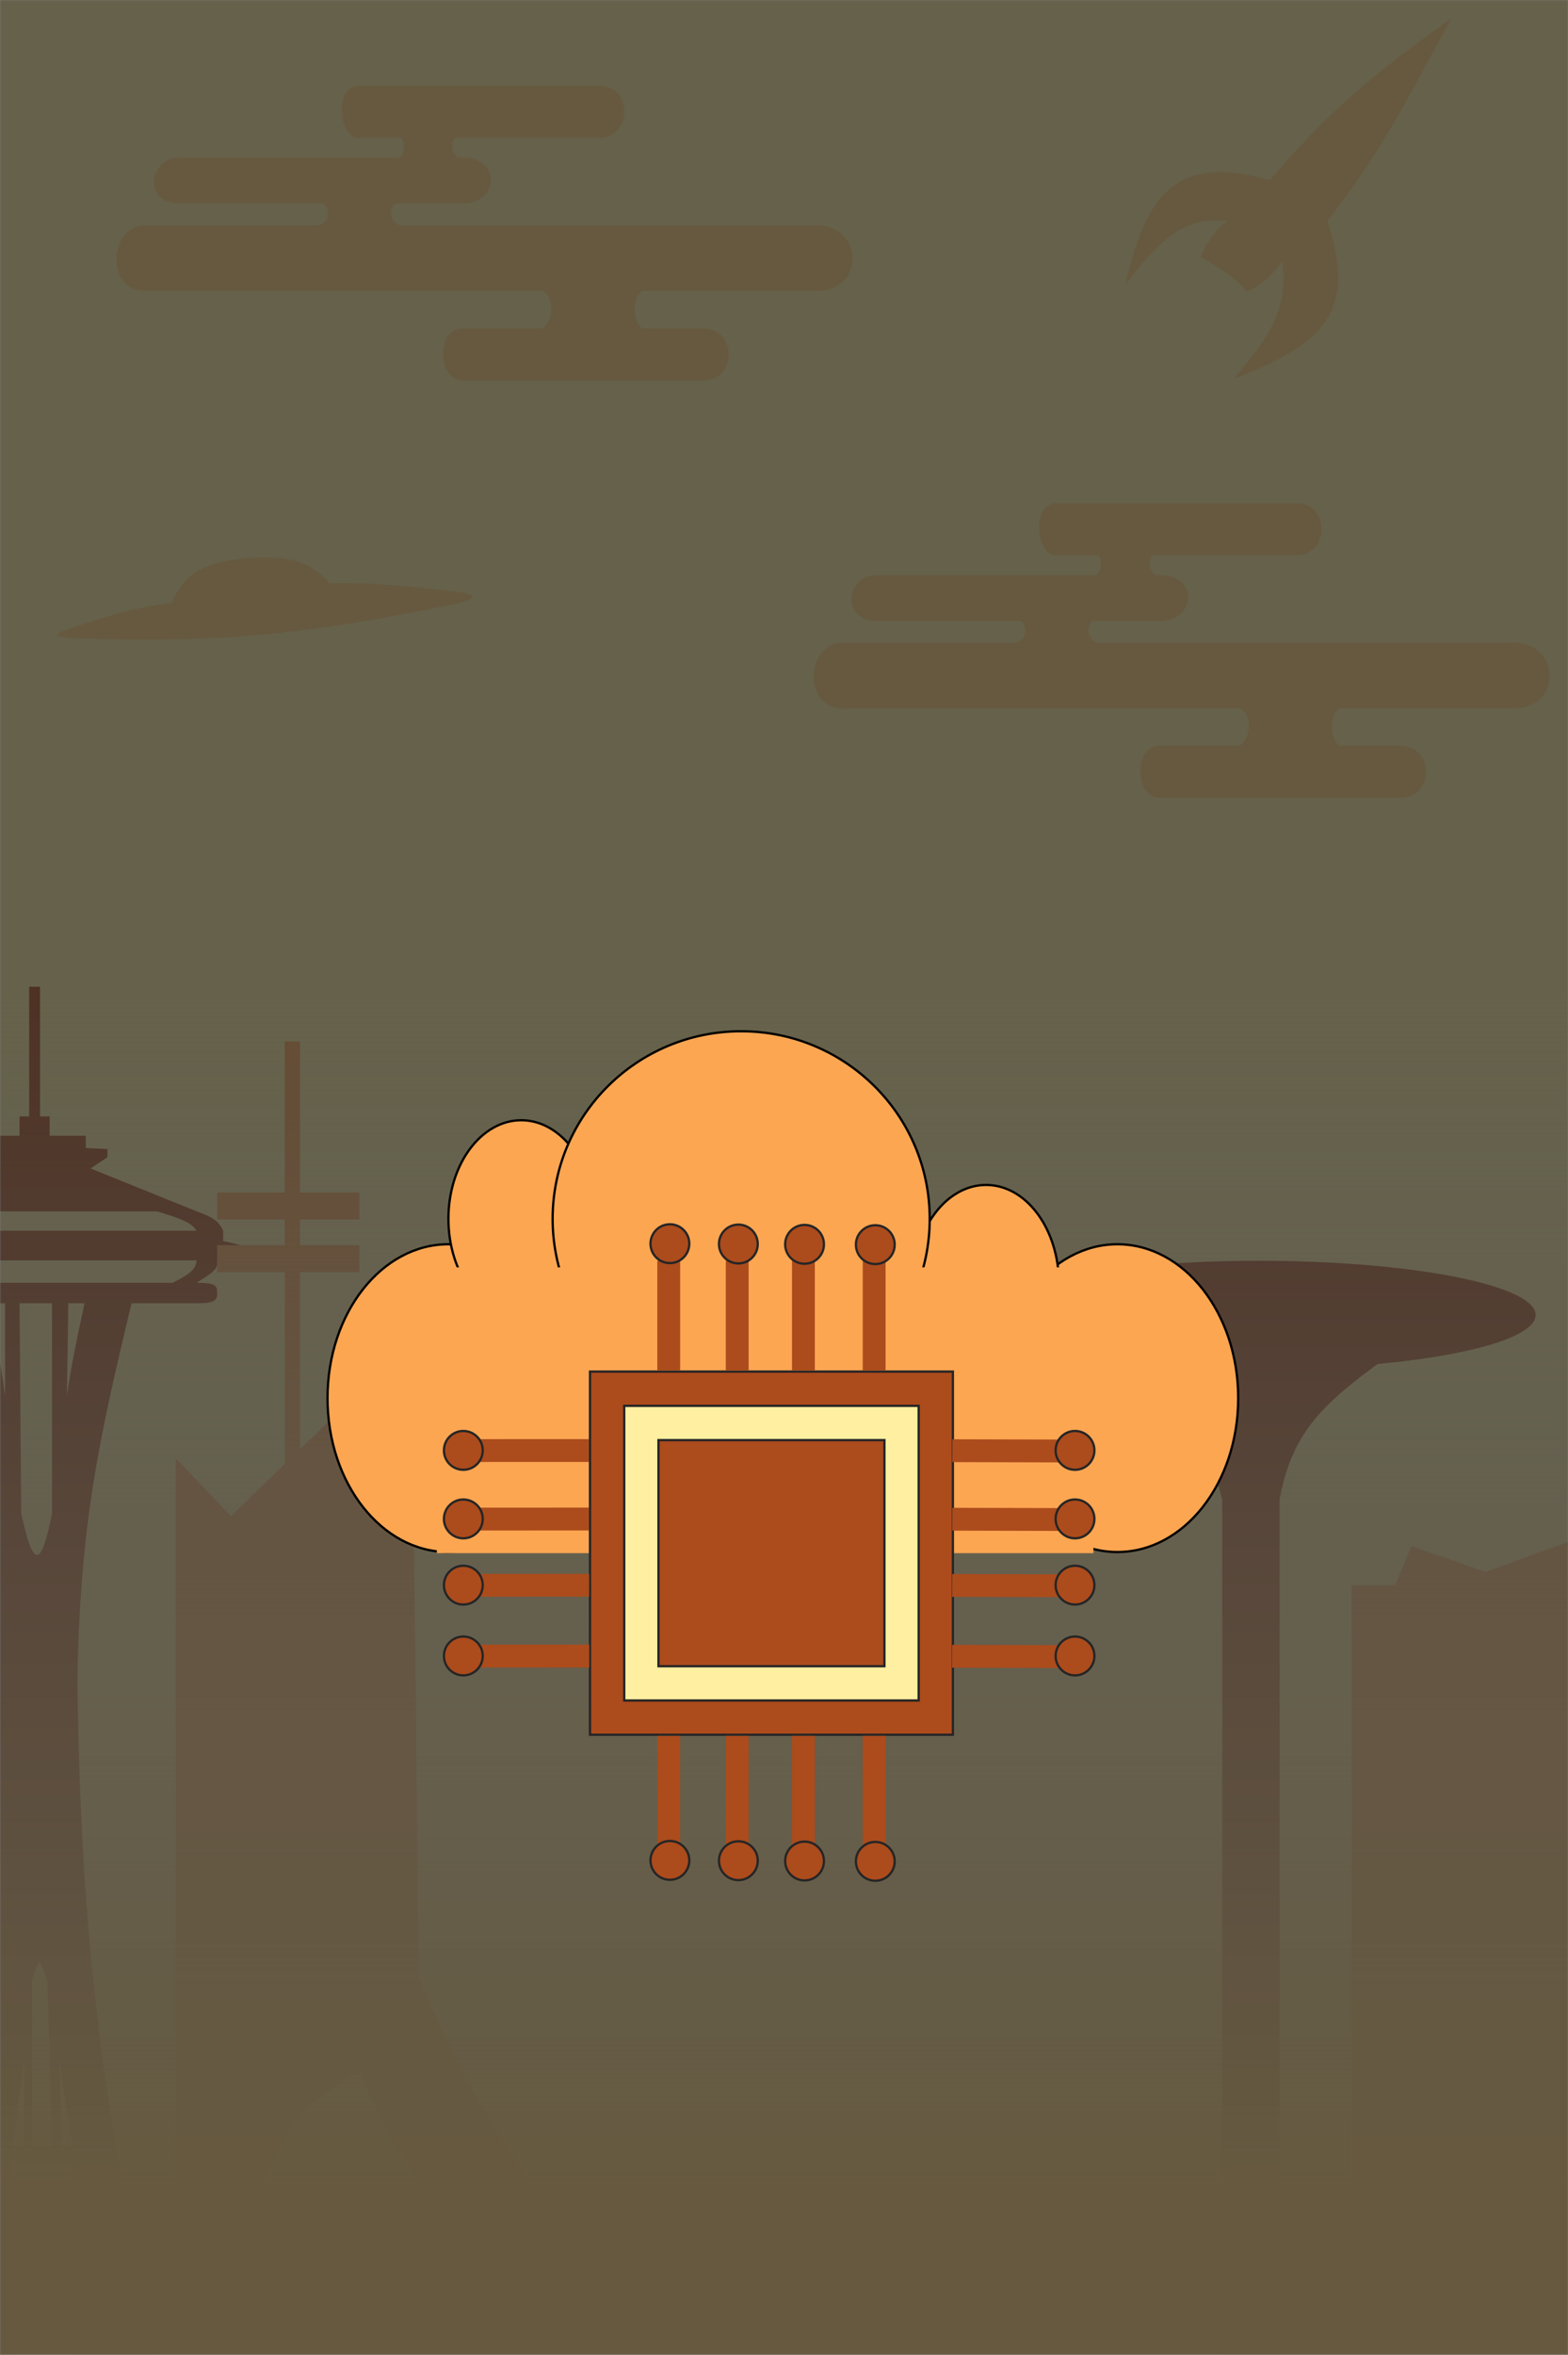 <svg width="687" height="1031" viewBox="0 0 687 1031" fill="none" xmlns="http://www.w3.org/2000/svg">
<rect x="0" y="0" width="687" height="1031" fill="#808080" stroke="none"/>
<g clip-path="url(#clip0_431_1286)">
<mask id="mask0_431_1286" style="mask-type:luminance" maskUnits="userSpaceOnUse" x="0" y="0" width="687" height="1031">
<path d="M687 0H0V1031H687V0Z" fill="white"/>
</mask>
<g mask="url(#mask0_431_1286)">
<path d="M687 0H0V1031H687V0Z" fill="#FFEFA0"/>
<path fill-rule="evenodd" clip-rule="evenodd" d="M157.114 37.565C167.801 37.565 247.712 37.565 262.578 37.565C277.444 37.566 276.979 60.357 262.578 60.357H199.432C197.341 62.734 197.978 67.522 200.773 69.017H202.642C219.599 69.017 218.902 89.074 202.642 89.074H173.215C169.884 91.599 171.192 98.517 176.024 98.646C254.1 98.646 345.947 98.646 357.817 98.646C378.26 98.647 379.189 127.363 357.817 127.363H281.404C276.87 130.476 276.979 140.66 281.463 143.773C293.688 143.773 303.705 143.773 308.106 143.773C322.973 143.774 322.973 166.565 308.106 166.565H202.642C191.492 166.565 191.028 143.774 202.642 143.773C207.03 143.773 221.028 143.773 237.553 143.773C242.677 140.66 243.226 130.476 237.849 127.363H63.728C45.841 127.363 47.7 98.647 63.728 98.646C68.902 98.646 99.258 98.646 138.684 98.646C144.249 98.519 145.08 91.6 141.549 89.074H78.594C62.566 89.074 65.121 69.017 78.594 69.017C88.399 69.017 140.647 69.017 174.907 69.017C177.159 67.522 177.461 62.734 175.812 60.357H157.114C148.286 60.357 146.428 37.566 157.114 37.565Z" fill="#FFD57E"/>
<path fill-rule="evenodd" clip-rule="evenodd" d="M462.614 220.315C473.301 220.314 553.212 220.314 568.078 220.315C582.944 220.316 582.479 243.107 568.078 243.107H504.933C502.842 245.484 503.479 250.272 506.274 251.767H508.142C525.099 251.767 524.402 271.824 508.142 271.824H478.715C475.384 274.349 476.691 281.266 481.522 281.396C559.598 281.396 651.447 281.396 663.317 281.396C683.76 281.397 684.689 310.113 663.317 310.113H586.904C582.369 313.225 582.479 323.41 586.963 326.523C599.188 326.523 609.205 326.523 613.606 326.523C628.473 326.524 628.473 349.314 613.606 349.314H508.142C496.992 349.314 496.528 326.524 508.142 326.523C512.53 326.523 526.528 326.523 543.053 326.523C548.177 323.409 548.726 313.225 543.349 310.113H369.228C351.341 310.113 353.199 281.397 369.228 281.396C374.403 281.396 404.759 281.396 444.186 281.396C449.749 281.267 450.579 274.349 447.049 271.824H384.094C368.066 271.824 370.621 251.767 384.094 251.767C393.899 251.767 446.148 251.767 480.408 251.767C482.66 250.272 482.962 245.484 481.313 243.107H462.614C453.786 243.107 451.928 220.316 462.614 220.315Z" fill="#FFD57E"/>
<path d="M537.874 96.84C522.544 94.939 510.765 100.487 493 124.954C502.914 80.09 518.988 68.61 556.423 78.847C583.048 47.619 601.371 32.824 636 8C617.264 41.562 607.639 63.205 581.552 96.84C594.434 135.693 581.255 150.333 540.268 166C557.617 146.067 564.315 134.31 561.808 114.27C556.972 120.992 554.493 123.502 546.251 127.765C539.863 119.334 525.908 112.584 525.908 112.584C525.908 112.584 530.437 101.558 537.874 96.84Z" fill="#FFD57E"/>
<path d="M30.553 275.154C47.075 269.894 56.739 266.156 74.969 264.087C81.733 250.011 89.739 246.286 108.678 244.244C127.696 243.064 136.138 246.073 144.369 255.31C169.241 255.066 181.348 257.223 201.08 259.127C210.451 260.893 207.344 262.036 201.08 264.087C133.366 278.046 95.979 281.669 30.553 279.352C24.136 278.709 22.223 278.086 30.553 275.154Z" fill="#FFD57E"/>
<path d="M535.501 656.44C526.174 621.921 514.381 610.894 489.334 596.308H604.752C577.451 616.159 565.948 628.659 560.636 656.44V1031H535.501V656.44Z" fill="#AC4B1C"/>
<path d="M551.402 599.472C618.45 599.472 672.804 588.845 672.804 575.736C672.804 562.627 618.45 552 551.402 552C484.354 552 430 562.627 430 575.736C430 588.845 484.354 599.472 551.402 599.472Z" fill="#AC4B1C"/>
<path fill-rule="evenodd" clip-rule="evenodd" d="M17.532 432V488.771H21.754V497.264H37.587V502.628L47.086 503.075V506.651L39.697 511.569L86.14 530.343C94.251 533.212 96.028 535.168 97.75 538.837V543.307L108.833 545.989C111.992 547.11 111.44 547.556 108.833 548.224L95.111 551.8C95.989 555.337 92.758 557.397 88.349 560.208L88.348 560.209L88.347 560.21C87.638 560.662 86.898 561.134 86.14 561.634C93.525 561.616 95.291 562.573 95.111 565.657C95.522 569.572 93.489 570.604 86.14 570.575H57.641C42.538 633.387 35.075 668.941 33.892 736.417C35.568 852.95 45.095 917.152 67.141 1031H42.78H31.517V1010.46H5.559V1031H-3.773H-30.494C-8.979 920.296 -4.569 854.901 -0.939 736.417C-3.721 671.218 -11.375 635.035 -26.271 570.575H-53.187C-60.262 570.457 -62.215 570.096 -62.158 566.104C-62.057 563.125 -61.646 562.093 -55.826 561.634C-60.493 558.498 -62.319 556.426 -63.214 551.8L-76.408 548.224C-78.294 547.41 -78.755 546.93 -76.408 545.989L-66.381 542.413V538.837C-63.88 534.852 -61.629 532.968 -55.826 530.343L-7.272 511.569L-14.133 506.651V503.075H-7.272V497.264H8.56V488.771H12.782V432H17.532ZM-38.937 530.343C-49.03 533.675 -52.041 535.534 -53.187 538.837H86.14C84.126 535.454 79.667 533.603 68.724 530.343H-38.937ZM-53.187 551.8C-53.785 555.634 -50.886 557.788 -43.687 561.634H75.585C83.463 557.727 85.889 555.568 86.14 551.8H-53.187ZM9.287 662.66L8.56 570.575H22.81L22.808 662.66C18.069 686.054 14.721 687.576 9.287 662.66ZM29.311 611.087C31.175 598.405 33.612 586.282 37.059 570.575H29.934L29.311 611.087ZM-5.161 570.575H2.228V611.087C0.57 599.162 -1.602 586.828 -5.161 570.575ZM17.251 858.533C15.933 861.627 14.881 864.136 14.033 866.918V939.587H22.775L20.78 866.918C19.807 864.144 18.646 861.407 17.251 858.533ZM5.559 939.587L10.601 901.514V939.587H5.559ZM31.517 939.587L25.939 901.514L27.146 939.587H31.517ZM31.517 954.944H5.559V946.947H31.517V954.944ZM5.559 971.3H31.517V963.576H5.559V971.3ZM31.517 1002.47H5.559V995.652H31.517V1002.47ZM31.517 986.838V979.296H5.559V986.838H17.465H31.517Z" fill="#AC4B1C"/>
<path fill-rule="evenodd" clip-rule="evenodd" d="M101.196 663.803L77 638.418V1031H299C239.122 968.954 211.774 933.109 183.463 865.702L180.439 587.057L131.441 634.511V556.95H157.452V545.143H131.441V533.926H157.452V522.119H131.441V456H124.787V522.119H95.147V533.926H124.787V545.143H95.147V556.95H124.787V640.955L101.196 663.803ZM157.452 907.617C173.282 943.781 187.598 964.335 222.782 1001.48H111.48C112.949 944.801 124.416 923.899 157.452 907.617Z" fill="#FCA652"/>
<path d="M650.833 688.185L618.402 676.84L611.195 694.011H592.195V1031H687.195V675L650.833 688.185Z" fill="#FCA652"/>
<path d="M0 1031H687L687 350L0 350L0 1031Z" fill="url(#paint0_linear_431_1286)"/>
<path d="M687 0H0V1031H687V0Z" fill="#252525" fill-opacity="0.7"/>
<path d="M249.349 612.126C249.349 649.454 225.549 679.5 196.425 679.5C167.3 679.5 143.5 649.454 143.5 612.126C143.5 574.799 167.3 544.753 196.425 544.753C225.549 544.753 249.349 574.799 249.349 612.126Z" fill="#FCA652" stroke="black"/>
<path d="M542.5 612.126C542.5 649.454 518.7 679.5 489.576 679.5C460.451 679.5 436.651 649.454 436.651 612.126C436.651 574.799 460.451 544.753 489.576 544.753C518.7 544.753 542.5 574.799 542.5 612.126Z" fill="#FCA652" stroke="black"/>
<path d="M260.308 533.629C260.308 545.593 256.708 556.405 250.911 564.214C245.114 572.023 237.146 576.804 228.388 576.804C219.63 576.804 211.662 572.023 205.865 564.214C200.068 556.405 196.468 545.593 196.468 533.629C196.468 521.665 200.068 510.853 205.865 503.044C211.662 495.235 219.63 490.454 228.388 490.454C237.146 490.454 245.114 495.235 250.911 503.044C256.708 510.853 260.308 521.665 260.308 533.629Z" fill="#FCA652" stroke="black"/>
<path d="M463.961 561.959C463.961 573.923 460.361 584.735 454.564 592.544C448.767 600.353 440.799 605.134 432.041 605.134C423.283 605.134 415.315 600.353 409.518 592.544C403.721 584.735 400.121 573.923 400.121 561.959C400.121 549.995 403.721 539.183 409.518 531.374C415.315 523.564 423.283 518.784 432.041 518.784C440.799 518.784 448.767 523.564 454.564 531.374C460.361 539.183 463.961 549.995 463.961 561.959Z" fill="#FCA652" stroke="black"/>
<path d="M407.34 533.629C407.34 578.985 370.359 615.758 324.735 615.758C279.111 615.758 242.13 578.985 242.13 533.629C242.13 488.273 279.111 451.5 324.735 451.5C370.359 451.5 407.34 488.273 407.34 533.629Z" fill="#FCA652" stroke="black"/>
<path d="M479.073 554.876H191.402V680H479.073V554.876Z" fill="#FCA652"/>
<path d="M417.5 600.5H258.5V759.5H417.5V600.5Z" fill="#AC4B1C" stroke="#252525"/>
<path d="M402.5 615.5H273.5V744.5H402.5V615.5Z" fill="#FFEFA0" stroke="#252525"/>
<path d="M387.5 630.5H288.5V729.5H387.5V630.5Z" fill="#AC4B1C" stroke="#252525"/>
<path d="M293 552V600" stroke="#AC4B1C" stroke-width="10"/>
<path d="M323 552V600" stroke="#AC4B1C" stroke-width="10"/>
<path d="M352 552V600" stroke="#AC4B1C" stroke-width="10"/>
<path d="M383 600V552" stroke="#AC4B1C" stroke-width="10"/>
<path d="M293 760V808" stroke="#AC4B1C" stroke-width="10"/>
<path d="M323 760V808" stroke="#AC4B1C" stroke-width="10"/>
<path d="M352 760V808" stroke="#AC4B1C" stroke-width="10"/>
<path d="M383 808V760" stroke="#AC4B1C" stroke-width="10"/>
<path d="M464.996 635.262L417.243 635.136" stroke="#AC4B1C" stroke-width="10"/>
<path d="M464.971 665.262L417.218 665.136" stroke="#AC4B1C" stroke-width="10"/>
<path d="M464.945 694.262L417.192 694.136" stroke="#AC4B1C" stroke-width="10"/>
<path d="M417.166 725.136L464.919 725.268" stroke="#AC4B1C" stroke-width="10"/>
<path d="M258.015 635.056L209.951 635.075" stroke="#AC4B1C" stroke-width="10"/>
<path d="M258.076 665.056L210.012 665.07" stroke="#AC4B1C" stroke-width="10"/>
<path d="M258.136 694.056L210.072 694.07" stroke="#AC4B1C" stroke-width="10"/>
<path d="M210.136 725.07L258.2 725.056" stroke="#AC4B1C" stroke-width="10"/>
<path d="M203 643.5C207.694 643.5 211.5 639.694 211.5 635C211.5 630.306 207.694 626.5 203 626.5C198.306 626.5 194.5 630.306 194.5 635C194.5 639.694 198.306 643.5 203 643.5Z" fill="#AC4B1C" stroke="#252525"/>
<path d="M203 673.5C207.694 673.5 211.5 669.694 211.5 665C211.5 660.306 207.694 656.5 203 656.5C198.306 656.5 194.5 660.306 194.5 665C194.5 669.694 198.306 673.5 203 673.5Z" fill="#AC4B1C" stroke="#252525"/>
<path d="M203 702.5C207.694 702.5 211.5 698.694 211.5 694C211.5 689.306 207.694 685.5 203 685.5C198.306 685.5 194.5 689.306 194.5 694C194.5 698.694 198.306 702.5 203 702.5Z" fill="#AC4B1C" stroke="#252525"/>
<path d="M203 733.5C207.694 733.5 211.5 729.694 211.5 725C211.5 720.306 207.694 716.5 203 716.5C198.306 716.5 194.5 720.306 194.5 725C194.5 729.694 198.306 733.5 203 733.5Z" fill="#AC4B1C" stroke="#252525"/>
<path d="M293.014 536.019C288.327 536.29 284.748 540.309 285.019 544.996C285.29 549.682 289.309 553.262 293.996 552.991C298.682 552.72 302.262 548.701 301.991 544.014C301.72 539.328 297.701 535.748 293.014 536.019Z" fill="#AC4B1C" stroke="#252525"/>
<path d="M323.013 536.16C318.327 536.431 314.747 540.45 315.018 545.137C315.289 549.823 319.308 553.403 323.995 553.132C328.681 552.861 332.261 548.842 331.99 544.155C331.719 539.469 327.7 535.889 323.013 536.16Z" fill="#AC4B1C" stroke="#252525"/>
<path d="M352.013 536.296C347.327 536.567 343.747 540.586 344.018 545.273C344.289 549.959 348.308 553.539 352.995 553.268C357.681 552.997 361.261 548.978 360.99 544.291C360.719 539.605 356.7 536.025 352.013 536.296Z" fill="#AC4B1C" stroke="#252525"/>
<path d="M383.012 536.442C378.326 536.713 374.746 540.732 375.017 545.419C375.288 550.105 379.307 553.685 383.994 553.414C388.68 553.143 392.26 549.124 391.989 544.437C391.718 539.751 387.699 536.171 383.012 536.442Z" fill="#AC4B1C" stroke="#252525"/>
<path d="M293.014 806.019C288.327 806.29 284.748 810.309 285.019 814.996C285.29 819.682 289.309 823.262 293.996 822.991C298.682 822.72 302.262 818.701 301.991 814.014C301.72 809.328 297.701 805.748 293.014 806.019Z" fill="#AC4B1C" stroke="#252525"/>
<path d="M323.013 806.16C318.327 806.431 314.747 810.45 315.018 815.137C315.289 819.823 319.308 823.403 323.995 823.132C328.681 822.861 332.261 818.842 331.99 814.155C331.719 809.469 327.7 805.889 323.013 806.16Z" fill="#AC4B1C" stroke="#252525"/>
<path d="M352.013 806.296C347.327 806.567 343.747 810.586 344.018 815.273C344.289 819.959 348.308 823.539 352.995 823.268C357.681 822.997 361.261 818.978 360.99 814.291C360.719 809.605 356.7 806.025 352.013 806.296Z" fill="#AC4B1C" stroke="#252525"/>
<path d="M383.012 806.442C378.326 806.713 374.746 810.732 375.017 815.419C375.288 820.105 379.307 823.685 383.994 823.414C388.68 823.143 392.26 819.124 391.989 814.437C391.718 809.751 387.699 806.171 383.012 806.442Z" fill="#AC4B1C" stroke="#252525"/>
<path d="M471 643.5C475.694 643.5 479.5 639.694 479.5 635C479.5 630.306 475.694 626.5 471 626.5C466.306 626.5 462.5 630.306 462.5 635C462.5 639.694 466.306 643.5 471 643.5Z" fill="#AC4B1C" stroke="#252525"/>
<path d="M471 673.5C475.694 673.5 479.5 669.694 479.5 665C479.5 660.306 475.694 656.5 471 656.5C466.306 656.5 462.5 660.306 462.5 665C462.5 669.694 466.306 673.5 471 673.5Z" fill="#AC4B1C" stroke="#252525"/>
<path d="M471 702.5C475.694 702.5 479.5 698.694 479.5 694C479.5 689.306 475.694 685.5 471 685.5C466.306 685.5 462.5 689.306 462.5 694C462.5 698.694 466.306 702.5 471 702.5Z" fill="#AC4B1C" stroke="#252525"/>
<path d="M471 733.5C475.694 733.5 479.5 729.694 479.5 725C479.5 720.306 475.694 716.5 471 716.5C466.306 716.5 462.5 720.306 462.5 725C462.5 729.694 466.306 733.5 471 733.5Z" fill="#AC4B1C" stroke="#252525"/>
</g>
</g>
<defs>
<linearGradient id="paint0_linear_431_1286" x1="343.5" y1="1031" x2="343.5" y2="350" gradientUnits="userSpaceOnUse">
<stop offset="0.109" stop-color="#FFD57E"/>
<stop offset="0.896" stop-color="#EDF7FC" stop-opacity="0"/>
</linearGradient>
<clipPath id="clip0_431_1286">
<rect width="687" height="1031" fill="white"/>
</clipPath>
</defs>
</svg>

